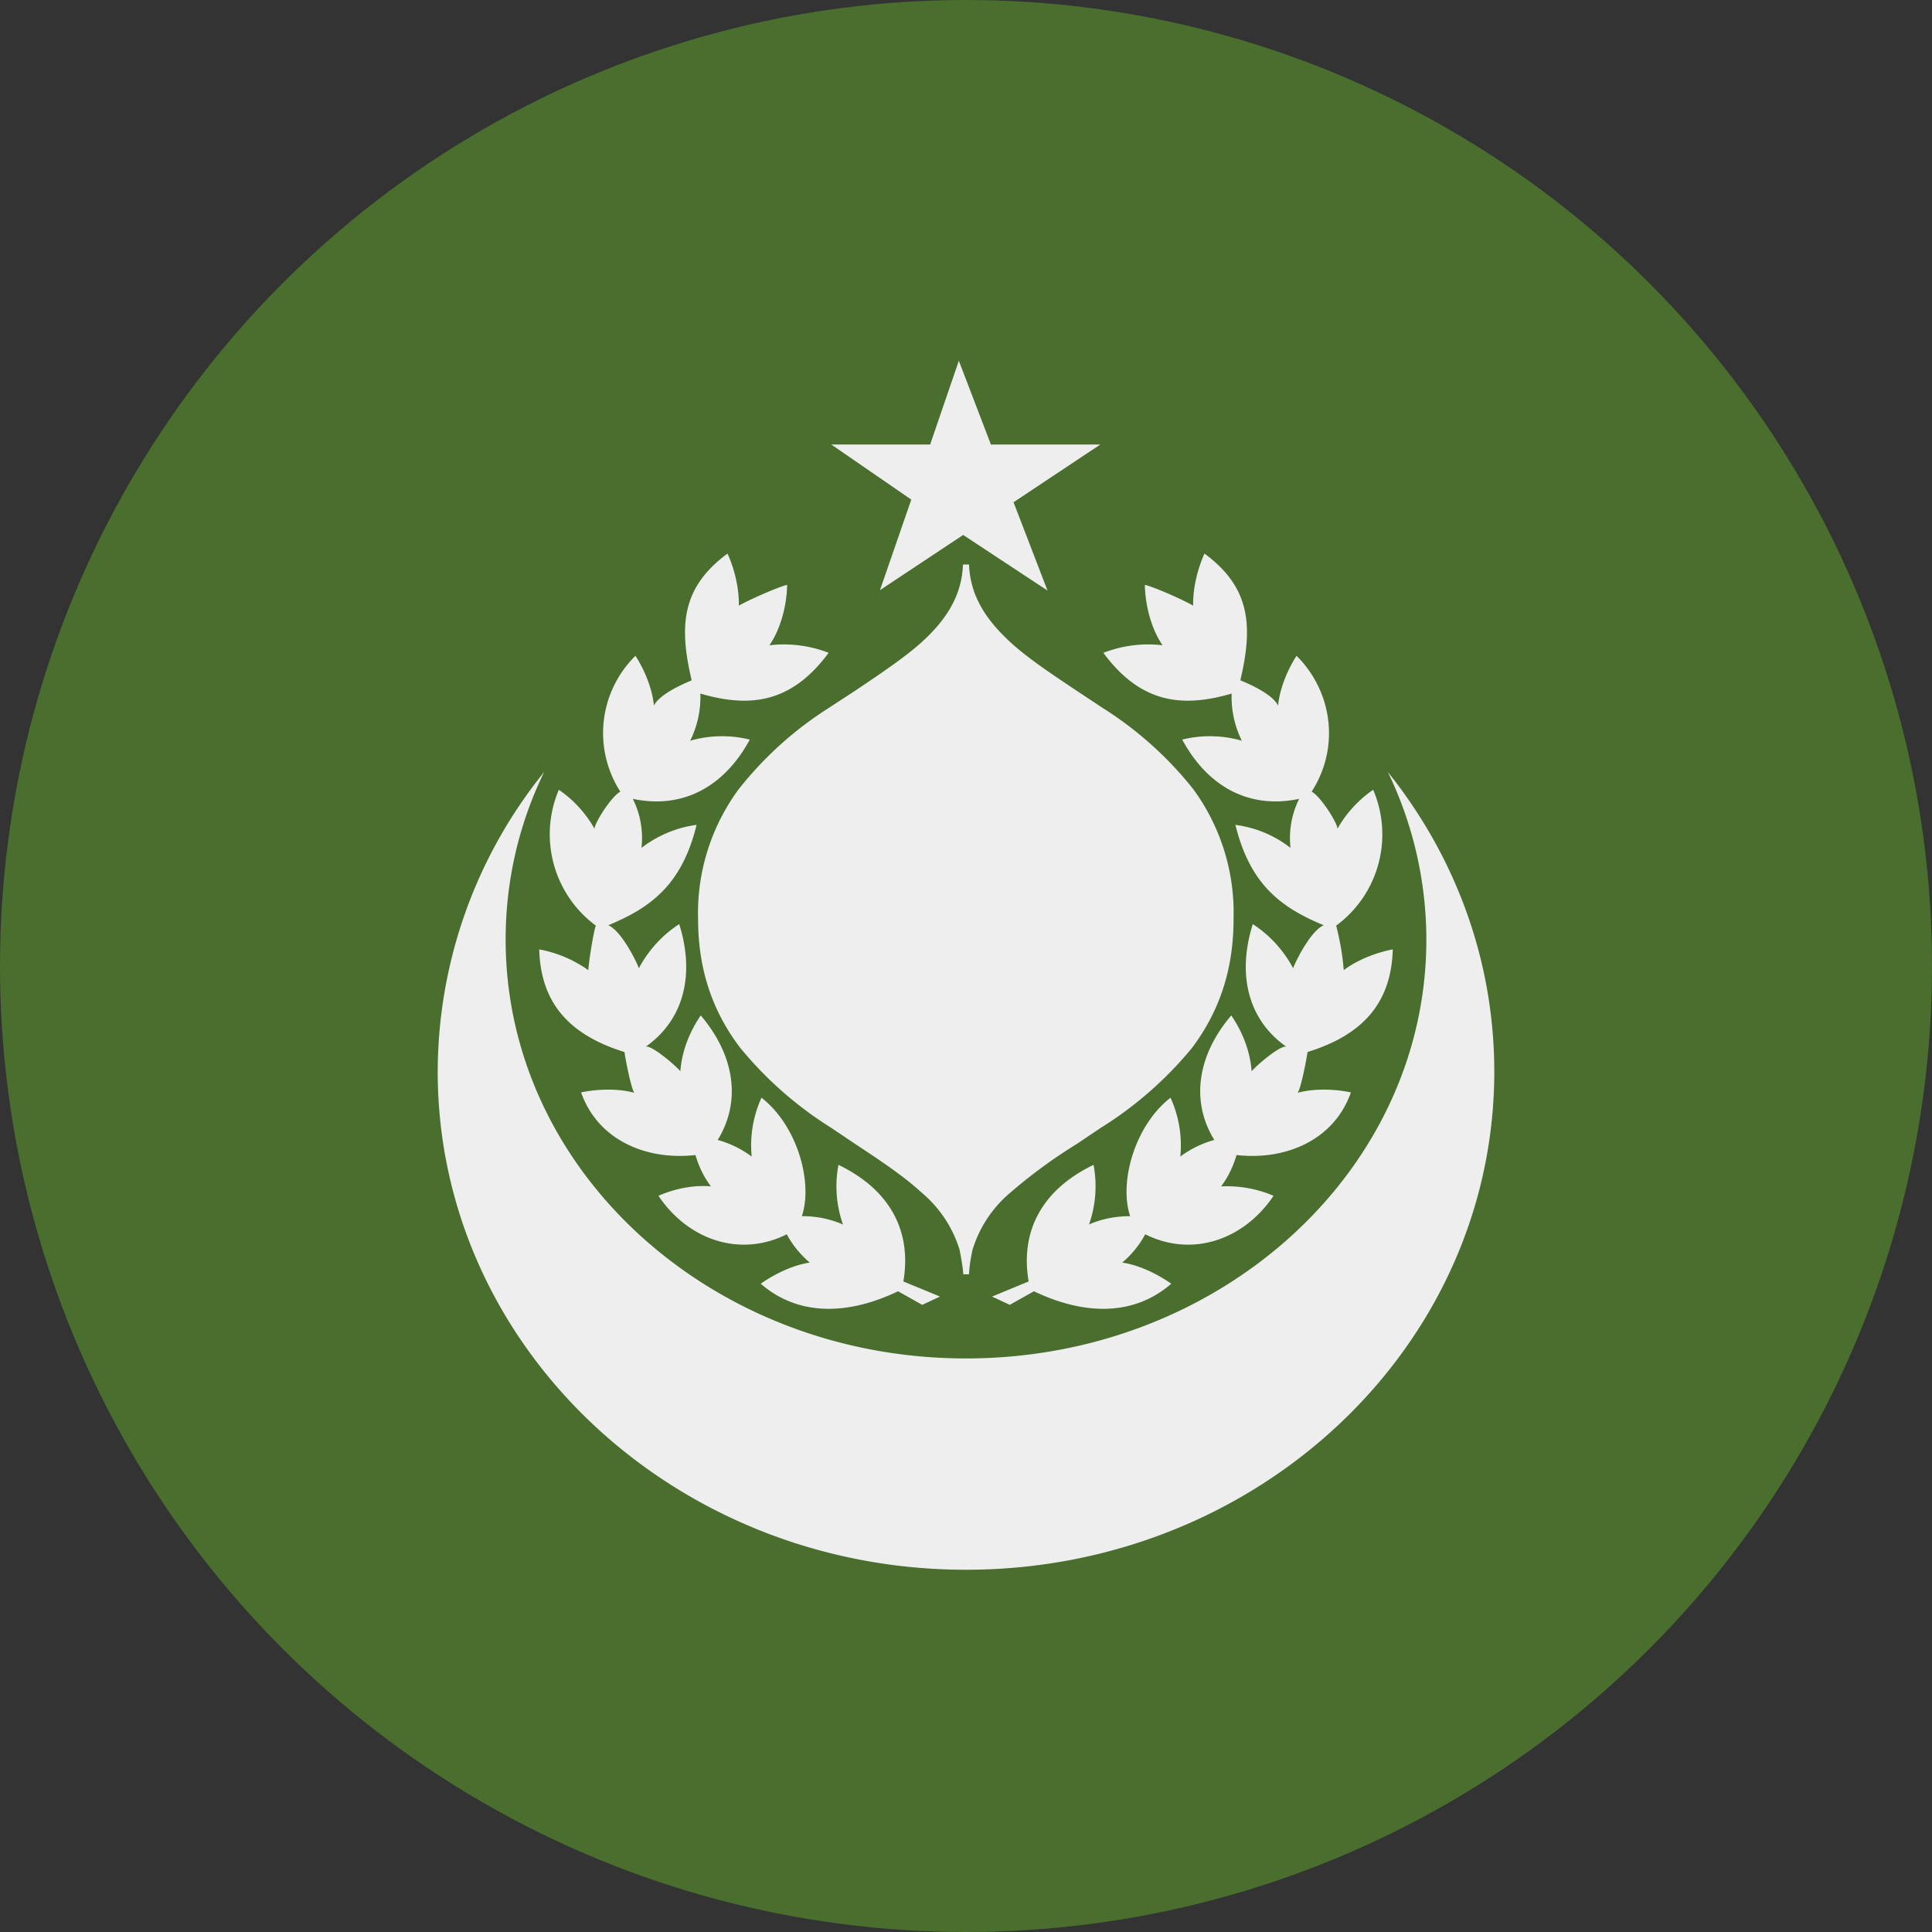 <svg xmlns="http://www.w3.org/2000/svg" width="512" height="512" fill="none"><rect width="100%" height="100%" fill="#333333" stroke="none"/><g clip-path="url(#a)"><circle cx="256" cy="256" r="256" fill="#496E2D"/><path fill="#EEE" fill-rule="evenodd" d="M291.6 117.8h-29l-8.5-22.2-7.6 22.2h-26.2l21.2 14.6-8.3 24 22-14.6h.1l22.3 14.7-9-23.4 23-15.3Zm24.6 42.7c-.1-4.2 1-9.4 3-13.8 12.2 9 12.9 19.2 9.5 33.6 2.3.9 8.6 3.7 10 6.7.4-4.2 2.3-9.2 4.9-13.2 9.3 9.2 11.7 24 4 36 2.5 1.3 7.2 8.9 6.8 9.9a31 31 0 0 1 9.5-10.4 30 30 0 0 1-9.8 36c1 3.9 1.7 7.8 2 11.8 3.3-2.5 8.2-4.6 13-5.5-.4 14.6-8.4 22.8-22.6 27.2-.1 1.1-1.7 9.6-2.6 10.8 4-1.1 9.3-1.1 14.1-.1-4.3 12.3-16.8 18.1-30.3 16.6-.9 3-2.2 5.8-4.1 8.3 4.8-.2 9.5.6 13.9 2.5-7.7 11.5-21.4 16.5-34 10.2a26 26 0 0 1-6.1 7.5c4.2.6 9 2.8 13 5.6-9.8 8.5-22.8 8.5-36.4 2l-6.4 3.6-4.7-2.2 9.7-4c-2.3-13.5 3.7-24.4 17.2-30.9 1 5.3.6 10.7-1.2 15.8 3.4-1.5 7.1-2.2 10.9-2.2-3-9 1.2-24 10.7-31.4a30.6 30.6 0 0 1 2.6 15.6 27 27 0 0 1 9-4.4c-6.5-10.6-4.2-22.8 4.5-33 3 4.4 5 9.5 5.4 14.8 1.3-1.6 7.8-7.1 9.2-6.5-10.4-7.3-13-19.5-8.9-32.5 4.5 2.9 8.2 7 10.7 11.7.3-1.1 4.5-9.9 8.1-11.4-11.1-4.6-19.5-10.6-23.4-26.6a30 30 0 0 1 14.6 6.1c-.5-4.5.3-9 2.3-13-13.1 2.8-24.2-3.1-31-15.7a30.6 30.6 0 0 1 15.8.3 26 26 0 0 1-2.7-12.5c-13.6 4-24.4 2.2-34-10.8 4.5-1.7 9.7-2.7 15.7-2-2.8-4-4.6-10.2-4.7-16 2.4.5 10.2 4 12.8 5.5Zm-120.4 0c.1-4.2-1-9.4-3-13.8-12.2 9-12.9 19.2-9.5 33.6-2.2.9-8.6 3.7-10 6.7-.4-4.2-2.3-9.2-4.9-13.2a28.7 28.7 0 0 0-4 36c-2.5 1.3-7.2 8.9-6.8 9.9a31 31 0 0 0-9.5-10.4 30.1 30.1 0 0 0 9.8 36c-.6 1.6-1.8 9.1-2 11.8a32.6 32.6 0 0 0-13-5.5c.4 14.6 8.4 22.8 22.6 27.2.1 1.1 1.7 9.6 2.6 10.8-4-1.1-9.3-1.1-14.1-.1 4.3 12.3 16.8 18.1 30.3 16.6.9 3 2.2 5.8 4.1 8.3-4.2-.4-9.4.5-13.9 2.5 7.7 11.5 21.4 16.5 34 10.2a26 26 0 0 0 6.1 7.5c-4.2.6-9 2.8-13 5.6 9.8 8.5 22.8 8.5 36.4 2l6.4 3.6 4.7-2.2-9.7-4c2.3-13.5-3.7-24.4-17.2-30.9-1 5.3-.6 10.7 1.2 15.8a26.9 26.9 0 0 0-10.9-2.2c3-9-1.2-24-10.7-31.4a30.6 30.6 0 0 0-2.6 15.6 27 27 0 0 0-9-4.4c6.5-10.6 4.2-22.8-4.5-33-3 4.4-5 9.5-5.4 14.8-1.3-1.6-7.8-7.1-9.2-6.5 10.4-7.3 13-19.5 8.9-32.5-4.5 2.9-8.2 7-10.7 11.7-.3-1.1-4.5-9.9-8.1-11.4 11.1-4.6 19.5-10.6 23.4-26.6-5.3.7-10.3 2.8-14.6 6.1.5-4.5-.3-9-2.3-13 13.1 2.8 24.2-3.1 31-15.7a30.6 30.6 0 0 0-15.8.3 26 26 0 0 0 2.7-12.5c13.6 4 24.4 2.2 34-10.8a32.9 32.9 0 0 0-15.7-2c2.8-4 4.6-10.2 4.7-16-2.3.5-10.2 4-12.8 5.5Zm61-10.9h-1.6c-.3 8.5-4.7 15-11.3 20.9-4.9 4.3-11 8.3-17.2 12.5l-6.9 4.5a95.8 95.8 0 0 0-24 21.6 55.3 55.3 0 0 0-10.8 34.5c0 14.4 4.5 25.3 11.1 34a99 99 0 0 0 24.2 21.3l6.4 4.3c6.5 4.3 12.7 8.4 17.6 12.9a32 32 0 0 1 10 15.1c.4 2.1.8 4.2 1 6.5h1.5c.1-2.3.5-4.4.9-6.4a32 32 0 0 1 10-15.2 136 136 0 0 1 17.6-12.9l6.4-4.3a99 99 0 0 0 24.2-21.2c6.6-8.8 11-19.7 11-34a55.4 55.4 0 0 0-10.7-34.6 96 96 0 0 0-24-21.5l-6.8-4.5c-6.4-4.3-12.4-8.2-17.3-12.6-6.6-6-11-12.4-11.3-21v.1ZM378 249c0 61.3-54.6 111-122 111s-122-49.7-122-111c0-15.8 3.6-30.8 10.2-44.4A126.6 126.6 0 0 0 116 284c0 72.9 62.7 132 140 132s140-59.1 140-132c0-29.8-10.5-57.3-28.2-79.4A102.2 102.2 0 0 1 378 249Z" clip-rule="evenodd"/></g><defs><clipPath id="a"><path fill="#fff" d="M0 0h512v512H0z"/></clipPath></defs></svg>